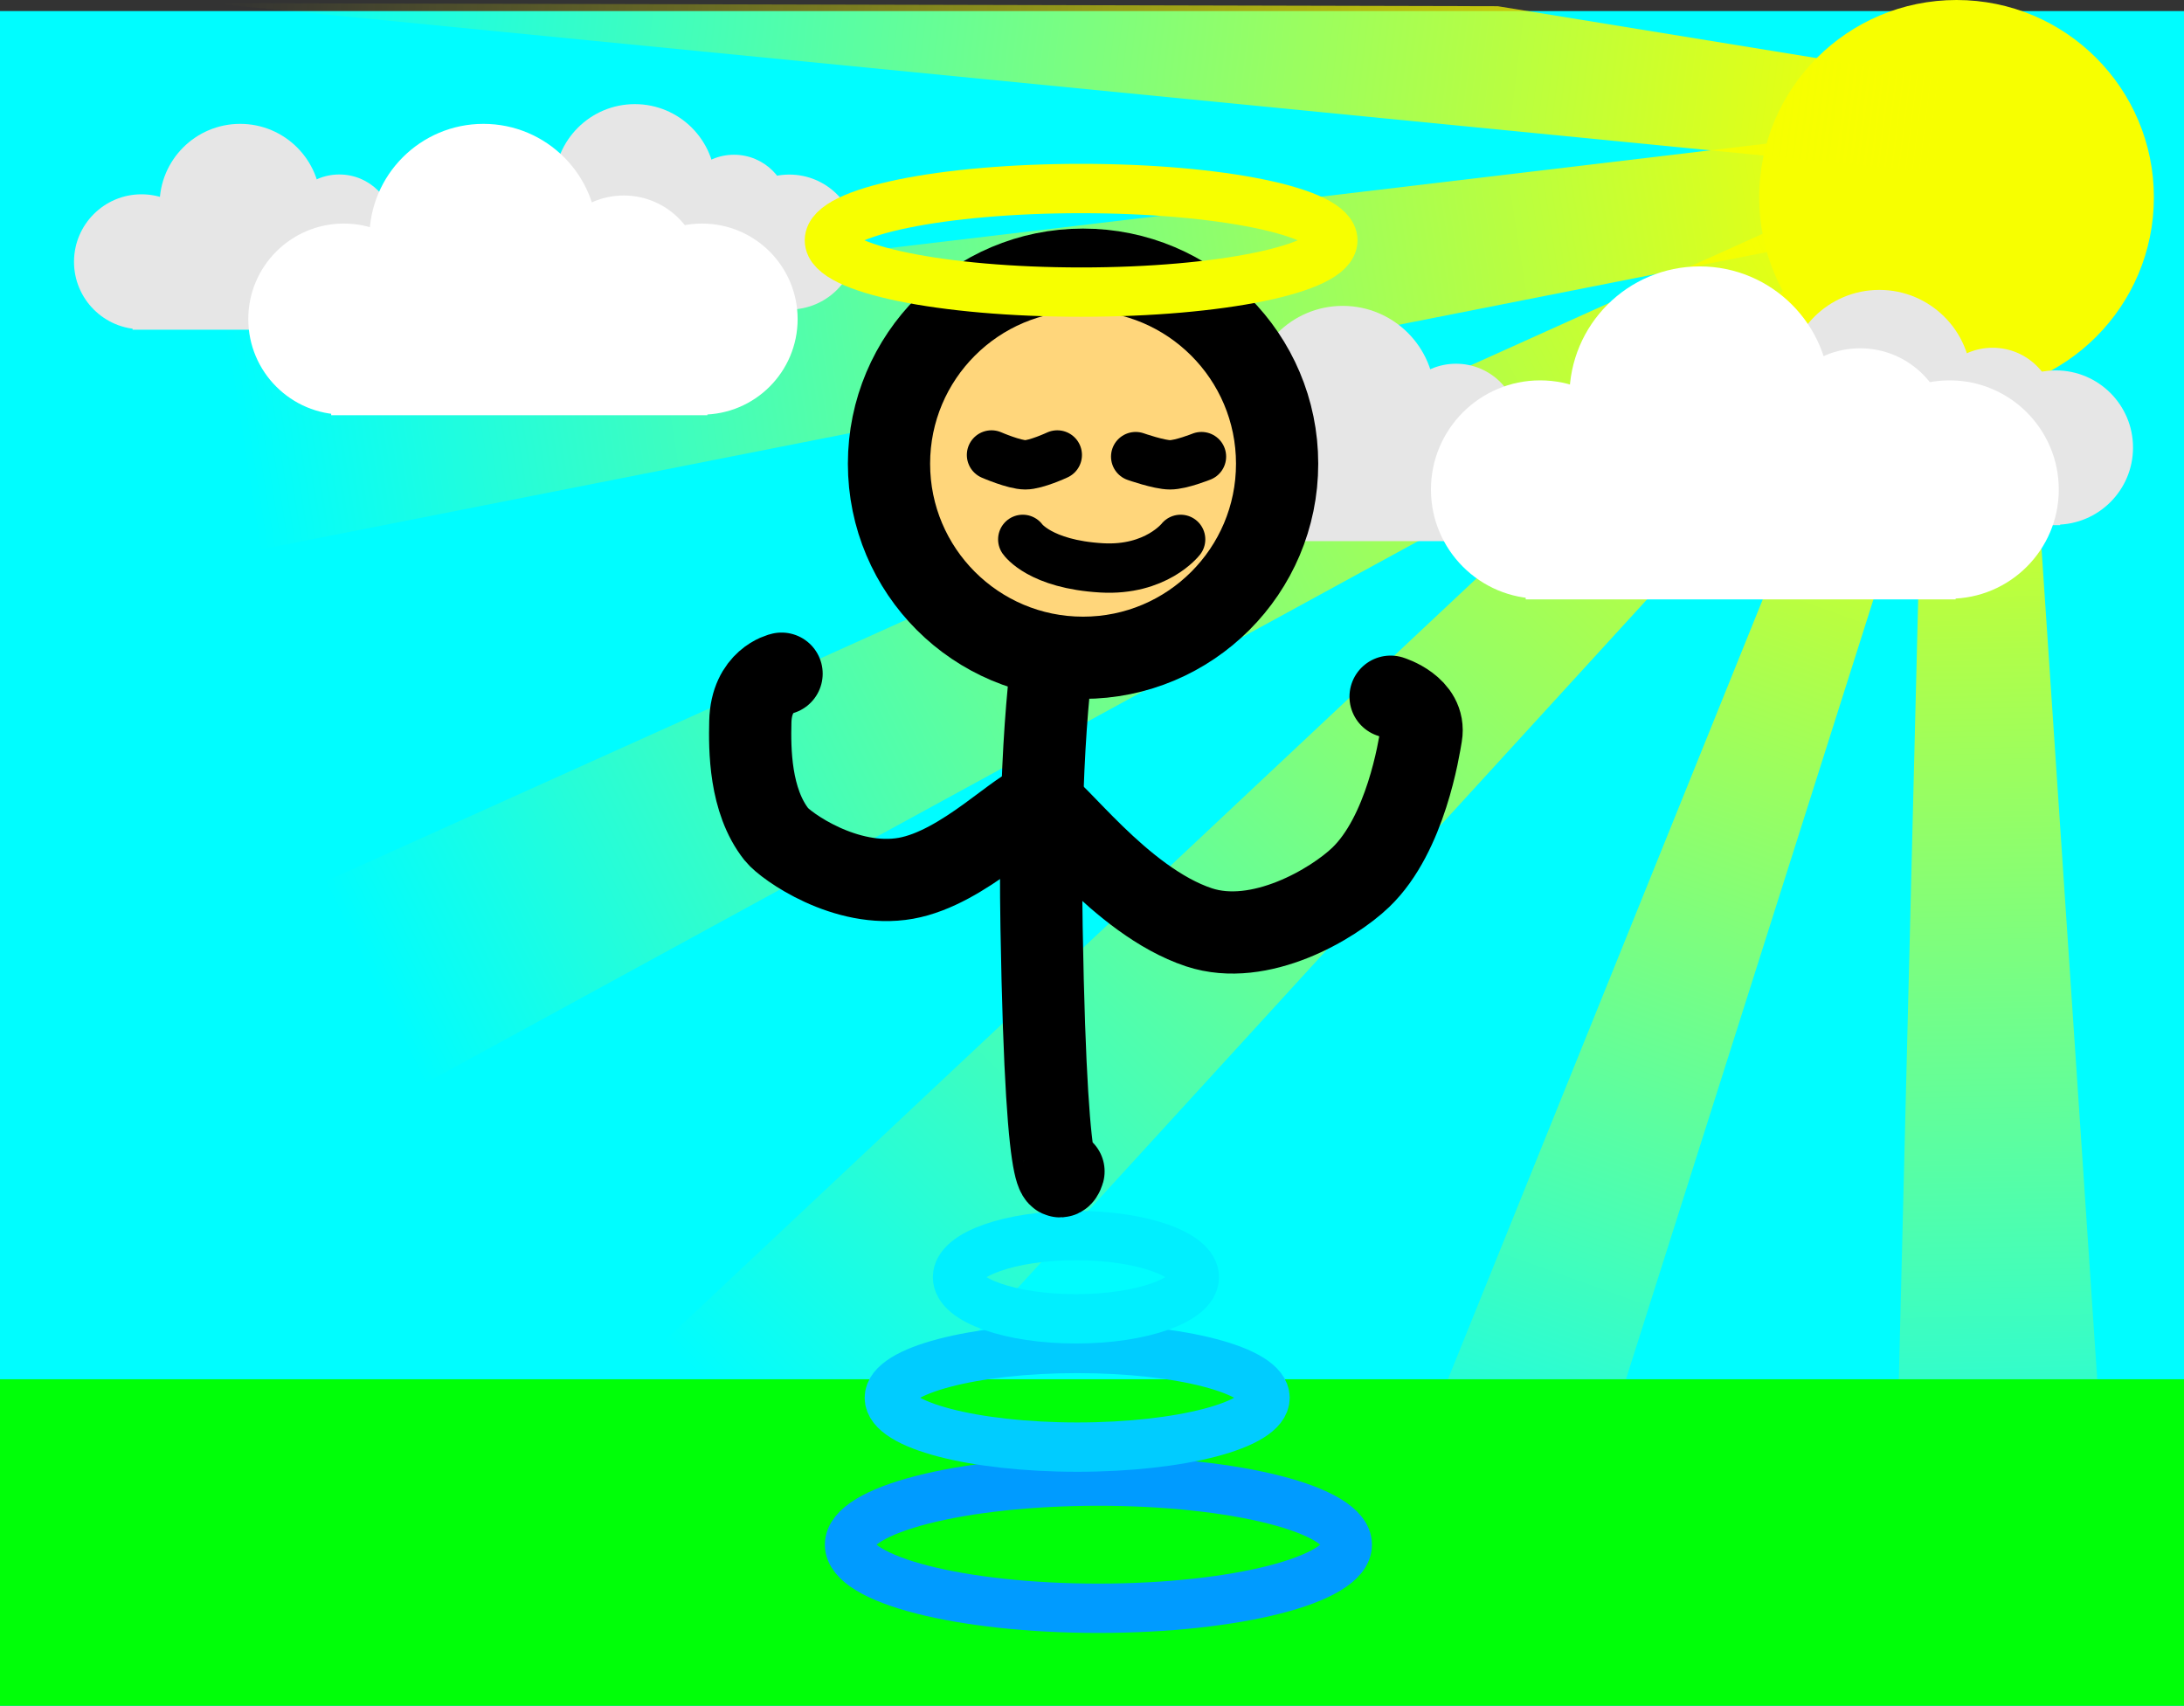 <svg version="1.1" xmlns="http://www.w3.org/2000/svg" xmlns:xlink="http://www.w3.org/1999/xlink" width="332" height="259.317" viewBox="0,0,332,259.317"><rect x="0" y="0" width="332" height="259.317" fill="#333333" stroke="none"/><defs><linearGradient x1="369.065" y1="75.683" x2="110.524" y2="116.54" gradientUnits="userSpaceOnUse" id="color-1"><stop offset="0" stop-color="#f7ff00"/><stop offset="1" stop-color="#f7ff00" stop-opacity="0"/></linearGradient><linearGradient x1="365.066" y1="82.773" x2="130.711" y2="199.351" gradientUnits="userSpaceOnUse" id="color-2"><stop offset="0" stop-color="#f7ff00"/><stop offset="1" stop-color="#f7ff00" stop-opacity="0"/></linearGradient><linearGradient x1="368.388" y1="91.251" x2="295.042" y2="295.037" gradientUnits="userSpaceOnUse" id="color-3"><stop offset="0" stop-color="#f7ff00"/><stop offset="1" stop-color="#f7ff00" stop-opacity="0"/></linearGradient><linearGradient x1="374.067" y1="86.352" x2="378.657" y2="304.133" gradientUnits="userSpaceOnUse" id="color-4"><stop offset="0" stop-color="#f7ff00"/><stop offset="1" stop-color="#f7ff00" stop-opacity="0"/></linearGradient><linearGradient x1="370.854" y1="79.548" x2="187.029" y2="265.885" gradientUnits="userSpaceOnUse" id="color-5"><stop offset="0" stop-color="#f7ff00"/><stop offset="1" stop-color="#f7ff00" stop-opacity="0"/></linearGradient><linearGradient x1="369.218" y1="68.995" x2="109.453" y2="36.824" gradientUnits="userSpaceOnUse" id="color-6"><stop offset="0" stop-color="#f7ff00"/><stop offset="1" stop-color="#f7ff00" stop-opacity="0"/></linearGradient></defs><g transform="translate(-74,-49.841)"><g data-paper-data="{&quot;isPaintingLayer&quot;:true}" fill-rule="nonzero" stroke-linejoin="miter" stroke-miterlimit="10" stroke-dasharray="" stroke-dashoffset="0" style="mix-blend-mode: normal"><path d="M74,309.159v-257.635h332v257.635z" fill="#00fdff" stroke="#00ccff" stroke-width="0" stroke-linecap="butt"/><path d="M107.851,99.625l260.103,-30.979l2.224,14.075l-256.981,50.734z" fill="url(#color-1)" stroke="none" stroke-width="0" stroke-linecap="butt"/><path d="M123.084,184.018l238.81,-107.625l6.347,12.759l-229.902,125.532z" fill="url(#color-2)" stroke="none" stroke-width="0" stroke-linecap="butt"/><path d="M281.709,290.239l81.131,-200.984l11.094,3.993l-65.56,206.588z" fill="url(#color-3)" stroke="none" stroke-width="0" stroke-linecap="butt"/><path d="M361.535,304.383l5.409,-217.927l14.248,-0.208l14.588,217.635z" fill="url(#color-4)" stroke="none" stroke-width="0" stroke-linecap="butt"/><path d="M174.838,253.858l190.944,-179.314l10.144,10.008l-176.706,193.36z" fill="url(#color-5)" stroke="none" stroke-width="0" stroke-linecap="butt"/><path d="M341.422,79.841c0,-16.569 13.431,-30 30,-30c16.569,0 30,13.431 30,30c0,16.569 -13.431,30 -30,30c-16.569,0 -30,-13.431 -30,-30z" fill="#f7ff00" stroke="none" stroke-width="0" stroke-linecap="butt"/><g fill="#e6e6e6" stroke="none" stroke-width="0" stroke-linecap="butt"><path d="M249.25,120.309c0,-6.476 5.25,-11.727 11.727,-11.727c6.476,0 11.727,5.25 11.727,11.727c0,6.476 -5.25,11.727 -11.727,11.727c-6.476,0 -11.727,-5.25 -11.727,-11.727z"/><path d="M264.117,110.341c0,-7.731 6.267,-13.999 13.999,-13.999c7.731,0 13.999,6.267 13.999,13.999c0,7.731 -6.267,13.999 -13.999,13.999c-7.731,0 -13.999,-6.267 -13.999,-13.999z"/><path d="M285.811,114.666c0,-5.262 4.266,-9.528 9.528,-9.528c5.262,0 9.528,4.266 9.528,9.528c0,5.262 -4.266,9.528 -9.528,9.528c-5.262,0 -9.528,-4.266 -9.528,-9.528z"/><path d="M293.225,120.309c0,-6.476 5.25,-11.727 11.727,-11.727c6.476,0 11.727,5.25 11.727,11.727c0,6.476 -5.25,11.727 -11.727,11.727c-6.476,0 -11.727,-5.25 -11.727,-11.727z"/><path d="M259.426,132.109v-20.961h46.174v20.961z"/></g><g fill="#e6e6e6" stroke="none" stroke-width="0" stroke-linecap="butt"><path d="M330.821,117.881c0,-6.476 5.25,-11.727 11.727,-11.727c6.476,0 11.727,5.25 11.727,11.727c0,6.476 -5.25,11.727 -11.727,11.727c-6.476,0 -11.727,-5.25 -11.727,-11.727z"/><path d="M345.688,107.913c0,-7.731 6.267,-13.999 13.999,-13.999c7.731,0 13.999,6.267 13.999,13.999c0,7.731 -6.267,13.999 -13.999,13.999c-7.731,0 -13.999,-6.267 -13.999,-13.999z"/><path d="M367.383,112.237c0,-5.262 4.266,-9.528 9.528,-9.528c5.262,0 9.528,4.266 9.528,9.528c0,5.262 -4.266,9.528 -9.528,9.528c-5.262,0 -9.528,-4.266 -9.528,-9.528z"/><path d="M374.797,117.881c0,-6.476 5.25,-11.727 11.727,-11.727c6.476,0 11.727,5.25 11.727,11.727c0,6.476 -5.25,11.727 -11.727,11.727c-6.476,0 -11.727,-5.25 -11.727,-11.727z"/><path d="M340.998,129.681v-20.961h46.174v20.961z"/></g><g fill="#ffffff" stroke="none" stroke-width="0" stroke-linecap="butt"><path d="M291.526,124.265c0,-9.167 7.431,-16.598 16.598,-16.598c9.167,0 16.598,7.431 16.598,16.598c0,9.167 -7.431,16.598 -16.598,16.598c-9.167,0 -16.598,-7.431 -16.598,-16.598z"/><path d="M312.569,110.156c0,-10.943 8.871,-19.814 19.814,-19.814c10.943,0 19.814,8.871 19.814,19.814c0,10.943 -8.871,19.814 -19.814,19.814c-10.943,0 -19.814,-8.871 -19.814,-19.814z"/><path d="M343.275,116.277c0,-7.448 6.038,-13.486 13.486,-13.486c7.448,0 13.486,6.038 13.486,13.486c0,7.448 -6.038,13.486 -13.486,13.486c-7.448,0 -13.486,-6.038 -13.486,-13.486z"/><path d="M353.768,124.265c0,-9.167 7.431,-16.598 16.598,-16.598c9.167,0 16.598,7.431 16.598,16.598c0,9.167 -7.431,16.598 -16.598,16.598c-9.167,0 -16.598,-7.431 -16.598,-16.598z"/><path d="M305.93,140.966v-29.669h65.354v29.669z"/></g><path d="M74,309.159v-49.635h332v49.635z" fill="#00ff08" stroke="#00ccff" stroke-width="0" stroke-linecap="butt"/><path d="M278.807,284.675c0,5.339 -16.939,9.667 -37.833,9.667c-20.895,0 -37.833,-4.328 -37.833,-9.667c0,-5.339 16.939,-9.667 37.833,-9.667c20.895,0 37.833,4.328 37.833,9.667z" fill="none" stroke="#009bff" stroke-width="7.5" stroke-linecap="butt"/><path d="M266.307,262.341c0,4.142 -12.786,7.5 -28.558,7.5c-15.772,0 -28.558,-3.358 -28.558,-7.5c0,-4.142 12.786,-7.5 28.558,-7.5c15.772,0 28.558,3.358 28.558,7.5z" fill="none" stroke="#00ccff" stroke-width="7.5" stroke-linecap="butt"/><path d="M255.557,244.008c0,3.498 -8.059,6.333 -18,6.333c-9.941,0 -18,-2.836 -18,-6.333c0,-3.498 8.059,-6.333 18,-6.333c9.941,0 18,2.836 18,6.333z" fill="none" stroke="#00efff" stroke-width="7.5" stroke-linecap="butt"/><path d="M235.667,227.925c0,0 -2.548,9.213 -3.333,-37.083c-0.847,-49.937 6.333,-60.167 6.333,-60.167" fill="none" stroke="#000000" stroke-width="12.5" stroke-linecap="round"/><path d="M209.141,120.341c0,-16.292 13.208,-29.5 29.5,-29.5c16.292,0 29.5,13.208 29.5,29.5c0,16.292 -13.208,29.5 -29.5,29.5c-16.292,0 -29.5,-13.208 -29.5,-29.5z" fill="#ffd67b" stroke="#000000" stroke-width="12.5" stroke-linecap="butt"/><path d="M234.724,119.008c0,0 -3.218,1.5 -4.861,1.5c-1.689,0 -5.139,-1.5 -5.139,-1.5" fill="none" stroke="#000000" stroke-width="7.5" stroke-linecap="round"/><path d="M256.641,119.258c0,0 -3.106,1.25 -4.777,1.25c-1.662,0 -5.223,-1.25 -5.223,-1.25" fill="none" stroke="#000000" stroke-width="7.5" stroke-linecap="round"/><path d="M253.474,131.841c0,0 -3.726,4.807 -12,4.333c-9.378,-0.536 -12,-4.333 -12,-4.333" fill="none" stroke="#000000" stroke-width="7.5" stroke-linecap="round"/><path d="M285.391,155.758c0,0 5.359,1.641 4.652,5.834c-0.335,1.983 -2.324,15.036 -9.189,21.629c-4.177,4.012 -15.318,10.672 -24.596,7.596c-12.055,-3.997 -22.342,-18.754 -24.274,-18.747c-2.604,0.009 -11.419,9.72 -20.276,11.296c-9.125,1.623 -18.278,-4.912 -19.665,-6.662c-4.083,-5.152 -4.083,-12.979 -3.983,-17.143c0.151,-6.3 4.749,-7.302 4.749,-7.302" fill="none" stroke="#000000" stroke-width="12.5" stroke-linecap="round"/><g fill="#e6e6e6" stroke="none" stroke-width="0" stroke-linecap="butt"><path d="M85.25,89.641c0,-5.667 4.594,-10.261 10.261,-10.261c5.667,0 10.261,4.594 10.261,10.261c0,5.667 -4.594,10.261 -10.261,10.261c-5.667,0 -10.261,-4.594 -10.261,-10.261z"/><path d="M98.258,80.92c0,-6.765 5.484,-12.249 12.249,-12.249c6.765,0 12.249,5.484 12.249,12.249c0,6.765 -5.484,12.249 -12.249,12.249c-6.765,0 -12.249,-5.484 -12.249,-12.249z"/><path d="M117.241,84.703c0,-4.604 3.733,-8.337 8.337,-8.337c4.604,0 8.337,3.733 8.337,8.337c0,4.604 -3.733,8.337 -8.337,8.337c-4.604,0 -8.337,-3.733 -8.337,-8.337z"/><path d="M123.728,89.641c0,-5.667 4.594,-10.261 10.261,-10.261c5.667,0 10.261,4.594 10.261,10.261c0,5.667 -4.594,10.261 -10.261,10.261c-5.667,0 -10.261,-4.594 -10.261,-10.261z"/><path d="M94.154,99.966v-18.341h40.402v18.341z"/></g><g fill="#e6e6e6" stroke="none" stroke-width="0" stroke-linecap="butt"><path d="M145.25,86.641c0,-5.667 4.594,-10.261 10.261,-10.261c5.667,0 10.261,4.594 10.261,10.261c0,5.667 -4.594,10.261 -10.261,10.261c-5.667,0 -10.261,-4.594 -10.261,-10.261z"/><path d="M158.258,77.92c0,-6.765 5.484,-12.249 12.249,-12.249c6.765,0 12.249,5.484 12.249,12.249c0,6.765 -5.484,12.249 -12.249,12.249c-6.765,0 -12.249,-5.484 -12.249,-12.249z"/><path d="M177.241,81.703c0,-4.604 3.733,-8.337 8.337,-8.337c4.604,0 8.337,3.733 8.337,8.337c0,4.604 -3.733,8.337 -8.337,8.337c-4.604,0 -8.337,-3.733 -8.337,-8.337z"/><path d="M183.728,86.641c0,-5.667 4.594,-10.261 10.261,-10.261c5.667,0 10.261,4.594 10.261,10.261c0,5.667 -4.594,10.261 -10.261,10.261c-5.667,0 -10.261,-4.594 -10.261,-10.261z"/><path d="M154.154,96.966v-18.341h40.402v18.341z"/></g><g fill="#ffffff" stroke="none" stroke-width="0" stroke-linecap="butt"><path d="M111.742,98.352c0,-8.021 6.502,-14.523 14.523,-14.523c8.021,0 14.523,6.502 14.523,14.523c0,8.021 -6.502,14.523 -14.523,14.523c-8.021,0 -14.523,-6.502 -14.523,-14.523z"/><path d="M130.154,86.008c0,-9.575 7.762,-17.337 17.337,-17.337c9.575,0 17.337,7.762 17.337,17.337c0,9.575 -7.762,17.337 -17.337,17.337c-9.575,0 -17.337,-7.762 -17.337,-17.337z"/><path d="M157.022,91.363c0,-6.517 5.283,-11.8 11.8,-11.8c6.517,0 11.8,5.283 11.8,11.8c0,6.517 -5.283,11.8 -11.8,11.8c-6.517,0 -11.8,-5.283 -11.8,-11.8z"/><path d="M166.204,98.352c0,-8.021 6.502,-14.523 14.523,-14.523c8.021,0 14.523,6.502 14.523,14.523c0,8.021 -6.502,14.523 -14.523,14.523c-8.021,0 -14.523,-6.502 -14.523,-14.523z"/><path d="M124.345,112.966v-25.96h57.185v25.96z"/></g><path d="M301.684,50.785l68.41,11.138l-1.751,14.142l-262.495,-25.746z" fill="url(#color-6)" stroke="none" stroke-width="0" stroke-linecap="butt"/><path d="M276.613,86.375c0,4.349 -17.132,7.875 -38.266,7.875c-21.134,0 -38.266,-3.526 -38.266,-7.875c0,-4.349 17.132,-7.875 38.266,-7.875c21.134,0 38.266,3.526 38.266,7.875z" fill="none" stroke="#f7ff00" stroke-width="7.5" stroke-linecap="butt"/></g></g></svg>